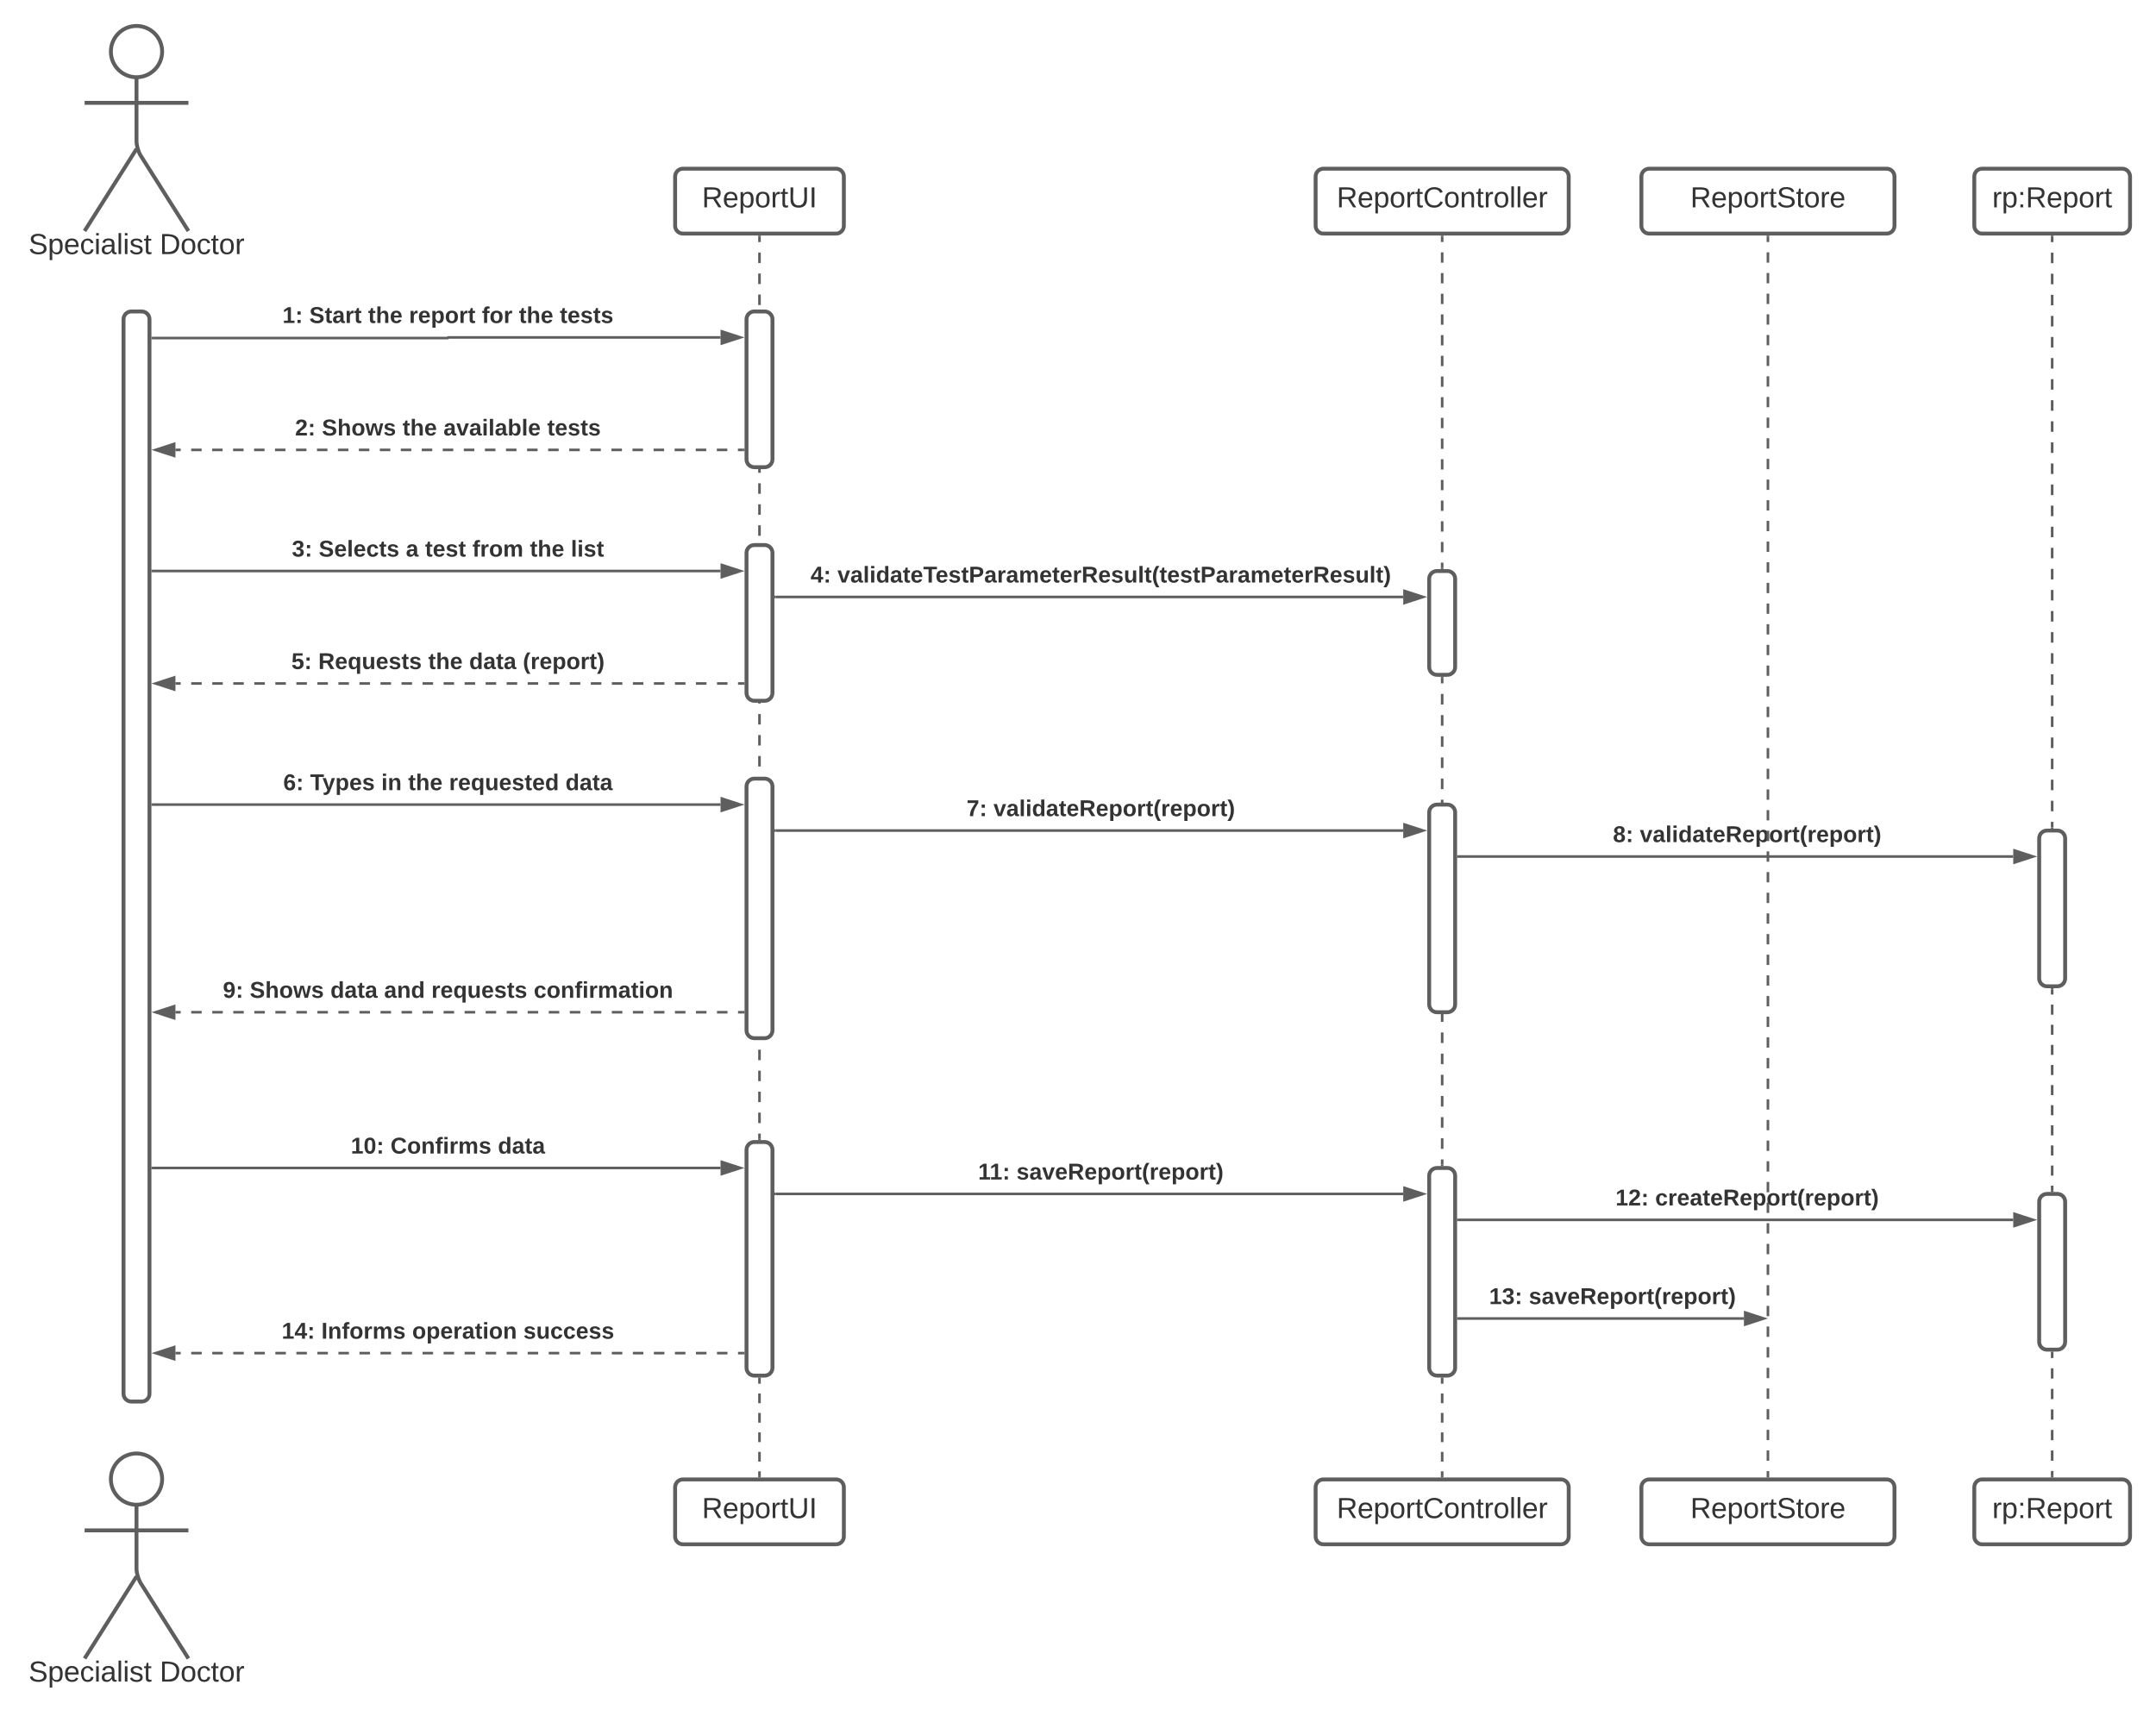 <svg xmlns="http://www.w3.org/2000/svg" xmlns:xlink="http://www.w3.org/1999/xlink" xmlns:lucid="lucid" width="1661.18" height="1322"><g transform="translate(-44.821 -80)" lucid:page-tab-id="0_0"><path d="M0 0h1870.87v2581.67H0z" fill="#fff"/><path d="M169.75 119.75c0 10.9-8.84 19.75-19.75 19.75-10.9 0-19.75-8.84-19.75-19.75 0-10.9 8.84-19.75 19.75-19.75 10.9 0 19.75 8.84 19.75 19.75z" stroke="#5e5e5e" stroke-width="3" fill="#fff"/><path d="M150 139.5v49.3c0 3.3 1.44 8.27 3.2 11.07L190 258m-40-63.2L110 258m0-98.75h80" stroke="#5e5e5e" stroke-width="3" fill="none"/><path d="M110 106c0-3.3 2.7-6 6-6h68c3.3 0 6 2.7 6 6v168c0 3.3-2.7 6-6 6h-68c-3.3 0-6-2.7-6-6z" fill="none"/><use xlink:href="#a" transform="matrix(1,0,0,1,30,258) translate(36.821 17.778)"/><use xlink:href="#b" transform="matrix(1,0,0,1,30,258) translate(137.87 17.778)"/><path d="M140 326c0-3.3 2.7-6 6-6h8c3.3 0 6 2.7 6 6v828c0 3.3-2.7 6-6 6h-8c-3.3 0-6-2.7-6-6z" stroke="#5e5e5e" stroke-width="3" fill="#fff"/><path d="M162.5 340.5h227.26c.13 0 .24-.12.24-.26 0-.13.1-.24.24-.24H600" stroke="#5e5e5e" stroke-width="2" fill="none"/><path d="M162.53 341.5h-1.03v-2h1.03z" fill="#5e5e5e"/><path d="M615.26 340L601 344.64v-9.28z" stroke="#5e5e5e" stroke-width="2" fill="#5e5e5e"/><use xlink:href="#c" transform="matrix(1,0,0,1,262.439,314.667) translate(0 14.222)"/><use xlink:href="#d" transform="matrix(1,0,0,1,262.439,314.667) translate(20.691 14.222)"/><use xlink:href="#e" transform="matrix(1,0,0,1,262.439,314.667) translate(66.025 14.222)"/><use xlink:href="#f" transform="matrix(1,0,0,1,262.439,314.667) translate(97.531 14.222)"/><use xlink:href="#g" transform="matrix(1,0,0,1,262.439,314.667) translate(153.679 14.222)"/><use xlink:href="#e" transform="matrix(1,0,0,1,262.439,314.667) translate(182.222 14.222)"/><use xlink:href="#h" transform="matrix(1,0,0,1,262.439,314.667) translate(213.728 14.222)"/><path d="M180 426.67h4.04m8.08 0h8.07m8.07 0h8.08m8.07 0h8.08m8.08 0h8.08m8.07 0h8.08m8.1 0h8.06m8.08 0h8.08m8.07 0h8.07m8.08 0h8.07m8.08 0h8.08m8.07 0h8.08m8.08 0h8.08m8.08 0h8.1m8.13 0h8.1m8.14 0h8.12m8.13 0h8.1m8.14 0h8.12m8.13 0h8.1m8.14 0h8.12m8.13 0h8.1m8.14 0h8.12m8.13 0h8.1m8.14 0h8.12m8.13 0h8.1m8.14 0h8.12m8.13 0h8.1m8.14 0h4.06" stroke="#5e5e5e" stroke-width="2" fill="none"/><path d="M164.74 426.67l14.26-4.64v9.27z" stroke="#5e5e5e" stroke-width="2" fill="#5e5e5e"/><path d="M618.5 427.67h-1.03v-2h1.03z" fill="#5e5e5e"/><use xlink:href="#i" transform="matrix(1,0,0,1,272.173,401.333) translate(0 14.222)"/><use xlink:href="#j" transform="matrix(1,0,0,1,272.173,401.333) translate(20.691 14.222)"/><use xlink:href="#e" transform="matrix(1,0,0,1,272.173,401.333) translate(82.815 14.222)"/><use xlink:href="#k" transform="matrix(1,0,0,1,272.173,401.333) translate(114.321 14.222)"/><use xlink:href="#h" transform="matrix(1,0,0,1,272.173,401.333) translate(194.272 14.222)"/><path d="M162.5 520H600" stroke="#5e5e5e" stroke-width="2" fill="none"/><path d="M162.53 521h-1.03v-2h1.03z" fill="#5e5e5e"/><path d="M615.26 520L601 524.64v-9.28z" stroke="#5e5e5e" stroke-width="2" fill="#5e5e5e"/><use xlink:href="#l" transform="matrix(1,0,0,1,269.728,494.667) translate(0 14.222)"/><use xlink:href="#m" transform="matrix(1,0,0,1,269.728,494.667) translate(20.691 14.222)"/><use xlink:href="#n" transform="matrix(1,0,0,1,269.728,494.667) translate(87.802 14.222)"/><use xlink:href="#o" transform="matrix(1,0,0,1,269.728,494.667) translate(102.617 14.222)"/><use xlink:href="#p" transform="matrix(1,0,0,1,269.728,494.667) translate(139.062 14.222)"/><use xlink:href="#e" transform="matrix(1,0,0,1,269.728,494.667) translate(183.407 14.222)"/><use xlink:href="#q" transform="matrix(1,0,0,1,269.728,494.667) translate(214.914 14.222)"/><path d="M180 606.67h4.05m8.1 0h8.1m8.1 0h8.1m8.1 0h8.1m8.12 0h8.1m8.1 0h8.1m8.1 0h8.1m8.1 0h8.1m8.1 0h8.1m8.1 0h8.12m8.1 0h8.1m8.1 0h8.1m8.1 0h8.1m8.1 0h8.1m8.1 0h8.1m8.1 0h8.1m8.1 0h8.1m8.1 0h8.1m8.12 0h8.1m8.1 0h8.1m8.1 0h8.1m8.1 0h8.1m8.1 0h8.1m8.1 0h8.12m8.1 0h8.1m8.1 0h8.1m8.1 0h8.1m8.1 0h4.06" stroke="#5e5e5e" stroke-width="2" fill="none"/><path d="M164.74 606.67l14.26-4.64v9.27z" stroke="#5e5e5e" stroke-width="2" fill="#5e5e5e"/><path d="M618.5 607.67h-1.03v-2h1.03z" fill="#5e5e5e"/><use xlink:href="#r" transform="matrix(1,0,0,1,269.358,581.333) translate(0 14.222)"/><use xlink:href="#s" transform="matrix(1,0,0,1,269.358,581.333) translate(20.691 14.222)"/><use xlink:href="#e" transform="matrix(1,0,0,1,269.358,581.333) translate(105.432 14.222)"/><use xlink:href="#t" transform="matrix(1,0,0,1,269.358,581.333) translate(136.938 14.222)"/><use xlink:href="#u" transform="matrix(1,0,0,1,269.358,581.333) translate(178.321 14.222)"/><path d="M162.5 700H600" stroke="#5e5e5e" stroke-width="2" fill="none"/><path d="M162.53 701h-1.03v-2h1.03z" fill="#5e5e5e"/><path d="M615.26 700L601 704.64v-9.28z" stroke="#5e5e5e" stroke-width="2" fill="#5e5e5e"/><use xlink:href="#v" transform="matrix(1,0,0,1,263.062,674.667) translate(0 14.222)"/><use xlink:href="#w" transform="matrix(1,0,0,1,263.062,674.667) translate(20.691 14.222)"/><use xlink:href="#x" transform="matrix(1,0,0,1,263.062,674.667) translate(75.556 14.222)"/><use xlink:href="#e" transform="matrix(1,0,0,1,263.062,674.667) translate(96.247 14.222)"/><use xlink:href="#y" transform="matrix(1,0,0,1,263.062,674.667) translate(127.753 14.222)"/><use xlink:href="#z" transform="matrix(1,0,0,1,263.062,674.667) translate(217.432 14.222)"/><path d="M642.5 720H1126" stroke="#5e5e5e" stroke-width="2" fill="none"/><path d="M642.53 721h-1.03v-2h1.03z" fill="#5e5e5e"/><path d="M1141.26 720l-14.26 4.64v-9.28z" stroke="#5e5e5e" stroke-width="2" fill="#5e5e5e"/><use xlink:href="#A" transform="matrix(1,0,0,1,789.593,694.667) translate(0 14.222)"/><use xlink:href="#B" transform="matrix(1,0,0,1,789.593,694.667) translate(20.691 14.222)"/><path d="M1168.5 740H1596" stroke="#5e5e5e" stroke-width="2" fill="none"/><path d="M1168.53 741h-1.03v-2h1.03z" fill="#5e5e5e"/><path d="M1611.26 740l-14.26 4.64v-9.28z" stroke="#5e5e5e" stroke-width="2" fill="#5e5e5e"/><use xlink:href="#C" transform="matrix(1,0,0,1,1287.593,714.667) translate(0 14.222)"/><use xlink:href="#B" transform="matrix(1,0,0,1,1287.593,714.667) translate(20.691 14.222)"/><path d="M565 216c0-3.3 2.7-6 6-6h118c3.3 0 6 2.7 6 6v38c0 3.3-2.7 6-6 6H571c-3.3 0-6-2.7-6-6z" stroke="#5e5e5e" stroke-width="3" fill="#fff"/><use xlink:href="#D" transform="matrix(1,0,0,1,577,222) translate(8.648 17.778)"/><path d="M1058.5 216c0-3.3 2.7-6 6-6h183c3.3 0 6 2.7 6 6v38c0 3.3-2.7 6-6 6h-183c-3.3 0-6-2.7-6-6z" stroke="#5e5e5e" stroke-width="3" fill="#fff"/><use xlink:href="#E" transform="matrix(1,0,0,1,1070.5,222) translate(4.235 17.778)"/><path d="M1309.5 216c0-3.3 2.7-6 6-6h183c3.3 0 6 2.7 6 6v38c0 3.3-2.7 6-6 6h-183c-3.3 0-6-2.7-6-6z" stroke="#5e5e5e" stroke-width="3" fill="#fff"/><use xlink:href="#F" transform="matrix(1,0,0,1,1321.5,222) translate(25.716 17.778)"/><path d="M1566 216c0-3.3 2.7-6 6-6h108c3.3 0 6 2.7 6 6v38c0 3.3-2.7 6-6 6h-108c-3.3 0-6-2.7-6-6z" stroke="#5e5e5e" stroke-width="3" fill="#fff"/><use xlink:href="#G" transform="matrix(1,0,0,1,1578,222) translate(1.796 17.778)"/><path d="M1407 262.5v3.98m0 7.96v7.96m0 7.95v7.96m0 7.97v7.96m0 7.96v7.95m0 7.95v7.96m0 7.96v7.96m0 7.96v7.96m0 7.95v7.96m0 7.97v7.96m0 7.96v7.95m0 7.95v7.96m0 7.96v7.96m0 7.96v7.96m0 7.95v7.96m0 7.97v7.96m0 7.96v7.95m0 7.95v7.96m0 7.96v7.96m0 7.96v7.96m0 7.95v7.96m0 7.97v7.96m0 7.96v7.95m0 7.95v7.96m0 7.96v7.96m0 7.96v7.96m0 7.95v7.96m0 7.97v7.96m0 7.96v7.95m0 7.95v7.96m0 7.96v7.96m0 7.96v7.96m0 7.95v7.96m0 7.97v7.96m0 7.96v7.95m0 7.95v7.96m0 7.96v7.96m0 7.96v7.96m0 7.95v7.96m0 7.97v7.96m0 7.96v7.95m0 7.95v7.96m0 7.96v7.96m0 7.96v7.96m0 7.95v7.96m0 7.97v7.96m0 7.96v7.95m0 7.95v7.96m0 7.96v7.96m0 7.96v7.96m0 7.95v7.96m0 7.97v7.96m0 7.96v7.95m0 7.95v7.96m0 7.96v7.96m0 7.96v7.96m0 7.95v7.96m0 7.97v7.96m0 7.96v7.95m0 7.95v7.96m0 7.96v3.98" stroke="#5e5e5e" stroke-width="2" fill="none"/><path d="M1408 262.53h-2v-1.03h2zM1408 1218.5h-2v-1.03h2z" fill="#5e5e5e"/><path d="M1626 842.5v3.88m0 7.75v7.75m0 7.75v7.75m0 7.75v7.75m0 7.75v7.75m0 7.75v7.75m0 7.75v7.75m0 7.75v7.75m0 7.75v7.75m0 7.75v7.75m0 7.75v3.87" stroke="#5e5e5e" stroke-width="2" fill="none"/><path d="M1627 842.53h-2v-1.03h2zM1627 998.5h-2v-1.03h2z" fill="#5e5e5e"/><path d="M1626 262.5v4.06m0 8.13v8.1m0 8.14v8.12m0 8.13v8.1m0 8.14v8.12m0 8.13v8.1m0 8.14v8.12m0 8.13v8.1m0 8.14v8.12m0 8.13v8.1m0 8.14v8.12m0 8.13v8.1m0 8.14v8.12m0 8.13v8.1m0 8.14v8.12m0 8.13v8.1m0 8.14v8.12m0 8.13v8.1m0 8.14v8.12m0 8.13v8.1m0 8.14v8.12m0 8.13v8.1m0 8.14v8.12m0 8.13v8.1m0 8.14v8.12m0 8.13v8.1m0 8.14v8.12m0 8.13v8.1m0 8.14v4.06" stroke="#5e5e5e" stroke-width="2" fill="none"/><path d="M1627 262.53h-2v-1.03h2zM1627 718.5h-2v-1.03h2z" fill="#5e5e5e"/><path d="M1156 262.5v3.98m0 7.97v7.97m0 7.97v7.96m0 7.97v7.97m0 7.97v7.96m0 7.97v7.97m0 7.97v7.97m0 7.98v7.97m0 7.97v7.96m0 7.97v7.97m0 7.97v7.96m0 7.97v7.97m0 7.97v7.96m0 7.97v7.97m0 7.97v7.97m0 7.98v7.97m0 7.97v3.98" stroke="#5e5e5e" stroke-width="2" fill="none"/><path d="M1157 262.53h-2v-1.03h2zM1157 518.5h-2v-1.03h2z" fill="#5e5e5e"/><path d="M1156 602.5v4.08m0 8.15v8.15m0 8.15v8.15m0 8.16v8.15m0 8.14v8.15m0 8.15v8.15m0 8.15v8.15m0 8.15v8.16m0 8.16V737m0 8.16v8.16m0 8.15v8.15m0 8.15v8.15m0 8.16v8.15m0 8.15v8.15m0 8.15v8.16m0 8.15v8.14m0 8.15v8.15m0 8.15v8.15m0 8.15v8.15m0 8.16v8.16m0 8.15v8.16m0 8.16v8.15m0 8.15v8.15m0 8.15v4.08" stroke="#5e5e5e" stroke-width="2" fill="none"/><path d="M1157 602.53h-2v-1.03h2zM1157 978.5h-2v-1.03h2z" fill="#5e5e5e"/><path d="M1156 1142.5v3.75m0 7.5v7.5m0 7.5v7.5m0 7.5v7.5m0 7.5v7.5m0 7.5v3.75" stroke="#5e5e5e" stroke-width="2" fill="none"/><path d="M1157 1142.53h-2v-1.03h2zM1157 1218.5h-2v-1.03h2z" fill="#5e5e5e"/><path d="M630 1142.5v3.75m0 7.5v7.5m0 7.5v7.5m0 7.5v7.5m0 7.5v7.5m0 7.5v3.75" stroke="#5e5e5e" stroke-width="2" fill="none"/><path d="M631 1142.53h-2v-1.03h2zM631 1218.5h-2v-1.03h2z" fill="#5e5e5e"/><path d="M630 262.5v4.04m0 8.08v8.08m0 8.08v8.1m0 8.07v8.08m0 8.08v8.1m0 8.07v8.08m0 8.1v8.07m0 8.08v8.08m0 8.08v8.08m0 8.08v8.1m0 8.07v8.07m0 8.08v8.08m0 8.08v8.1m0 8.08v8.08m0 8.08v8.08m0 8.08v8.08m0 8.08v8.1m0 8.07v8.08m0 8.1v8.07m0 8.08v8.08m0 8.1v8.07m0 8.08v8.08m0 8.08v8.08m0 8.08v8.08m0 8.1v8.07m0 8.08v8.08m0 8.1v8.07m0 8.08v8.1m0 8.07v8.08m0 8.08v8.08m0 8.08v8.08m0 8.1v8.07m0 8.07v8.08m0 8.08v8.08m0 8.1v8.08m0 8.08v8.08m0 8.08v8.08m0 8.08v8.08m0 8.1v8.07m0 8.08v8.1m0 8.07v8.08m0 8.08v8.1m0 8.07v8.08m0 8.08v4.04" stroke="#5e5e5e" stroke-width="2" fill="none"/><path d="M631 262.53h-2v-1.03h2zM631 958.5h-2v-1.03h2z" fill="#5e5e5e"/><path d="M1616 726c0-3.3 2.7-6 6-6h8c3.3 0 6 2.7 6 6v108c0 3.3-2.7 6-6 6h-8c-3.3 0-6-2.7-6-6zM1146 706c0-3.3 2.7-6 6-6h8c3.3 0 6 2.7 6 6v148c0 3.3-2.7 6-6 6h-8c-3.3 0-6-2.7-6-6zM620 686c0-3.3 2.7-6 6-6h8c3.3 0 6 2.7 6 6v188c0 3.3-2.7 6-6 6h-8c-3.3 0-6-2.7-6-6zM620 506c0-3.3 2.7-6 6-6h8c3.3 0 6 2.7 6 6v108c0 3.3-2.7 6-6 6h-8c-3.3 0-6-2.7-6-6zM620 326c0-3.3 2.7-6 6-6h8c3.3 0 6 2.7 6 6v108c0 3.3-2.7 6-6 6h-8c-3.3 0-6-2.7-6-6z" stroke="#5e5e5e" stroke-width="3" fill="#fff"/><path d="M180 860h4.05m8.1 0h8.1m8.1 0h8.1m8.1 0h8.1m8.12 0h8.1m8.1 0h8.1m8.1 0h8.1m8.1 0h8.1m8.1 0h8.1m8.1 0h8.12m8.1 0h8.1m8.1 0h8.1m8.1 0h8.1m8.1 0h8.1m8.1 0h8.1m8.1 0h8.1m8.1 0h8.1m8.1 0h8.1m8.12 0h8.1m8.1 0h8.1m8.1 0h8.1m8.1 0h8.1m8.1 0h8.1m8.1 0h8.12m8.1 0h8.1m8.1 0h8.1m8.1 0h8.1m8.1 0h4.06" stroke="#5e5e5e" stroke-width="2" fill="none"/><path d="M164.74 860l14.26-4.64v9.28z" stroke="#5e5e5e" stroke-width="2" fill="#5e5e5e"/><path d="M618.5 861h-1.03v-2h1.03z" fill="#5e5e5e"/><use xlink:href="#H" transform="matrix(1,0,0,1,216.568,834.667) translate(0 14.222)"/><use xlink:href="#j" transform="matrix(1,0,0,1,216.568,834.667) translate(20.691 14.222)"/><use xlink:href="#t" transform="matrix(1,0,0,1,216.568,834.667) translate(82.815 14.222)"/><use xlink:href="#I" transform="matrix(1,0,0,1,216.568,834.667) translate(124.198 14.222)"/><use xlink:href="#J" transform="matrix(1,0,0,1,216.568,834.667) translate(160.642 14.222)"/><use xlink:href="#K" transform="matrix(1,0,0,1,216.568,834.667) translate(239.506 14.222)"/><path d="M620 966c0-3.3 2.7-6 6-6h8c3.3 0 6 2.7 6 6v168c0 3.3-2.7 6-6 6h-8c-3.3 0-6-2.7-6-6z" stroke="#5e5e5e" stroke-width="3" fill="#fff"/><path d="M162.5 980H600" stroke="#5e5e5e" stroke-width="2" fill="none"/><path d="M162.53 981h-1.03v-2h1.03z" fill="#5e5e5e"/><path d="M615.26 980L601 984.64v-9.28z" stroke="#5e5e5e" stroke-width="2" fill="#5e5e5e"/><use xlink:href="#L" transform="matrix(1,0,0,1,315.111,954.667) translate(0 14.222)"/><use xlink:href="#M" transform="matrix(1,0,0,1,315.111,954.667) translate(30.568 14.222)"/><use xlink:href="#z" transform="matrix(1,0,0,1,315.111,954.667) translate(113.333 14.222)"/><path d="M642.5 1000H1126" stroke="#5e5e5e" stroke-width="2" fill="none"/><path d="M642.53 1001h-1.03v-2h1.03z" fill="#5e5e5e"/><path d="M1141.26 1000l-14.26 4.64v-9.28z" stroke="#5e5e5e" stroke-width="2" fill="#5e5e5e"/><use xlink:href="#N" transform="matrix(1,0,0,1,798.432,974.667) translate(0 14.222)"/><use xlink:href="#O" transform="matrix(1,0,0,1,798.432,974.667) translate(29.58 14.222)"/><path d="M1146 986c0-3.3 2.7-6 6-6h8c3.3 0 6 2.7 6 6v148c0 3.3-2.7 6-6 6h-8c-3.3 0-6-2.7-6-6zM1616 1006c0-3.3 2.7-6 6-6h8c3.3 0 6 2.7 6 6v108c0 3.3-2.7 6-6 6h-8c-3.3 0-6-2.7-6-6z" stroke="#5e5e5e" stroke-width="3" fill="#fff"/><path d="M1168.5 1020H1596" stroke="#5e5e5e" stroke-width="2" fill="none"/><path d="M1168.53 1021h-1.03v-2h1.03z" fill="#5e5e5e"/><path d="M1611.26 1020l-14.26 4.64v-9.28z" stroke="#5e5e5e" stroke-width="2" fill="#5e5e5e"/><g><use xlink:href="#P" transform="matrix(1,0,0,1,1289.543,994.667) translate(0 14.222)"/><use xlink:href="#Q" transform="matrix(1,0,0,1,1289.543,994.667) translate(30.568 14.222)"/></g><path d="M1168.5 1096h220" stroke="#5e5e5e" stroke-width="2" fill="none"/><path d="M1168.53 1097h-1.03v-2h1.03z" fill="#5e5e5e"/><path d="M1403.76 1096l-14.26 4.64v-9.28z" stroke="#5e5e5e" stroke-width="2" fill="#5e5e5e"/><g><use xlink:href="#R" transform="matrix(1,0,0,1,1192.188,1070.667) translate(0 14.222)"/><use xlink:href="#O" transform="matrix(1,0,0,1,1192.188,1070.667) translate(30.568 14.222)"/></g><path d="M617.5 1122.67h-4.05m-8.1 0h-8.1m-8.1 0h-8.1m-8.1 0h-8.1m-8.1 0h-8.12m-8.1 0h-8.1m-8.1 0h-8.1m-8.1 0h-8.1m-8.1 0h-8.1m-8.1 0h-8.1m-8.12 0h-8.1m-8.1 0h-8.1m-8.1 0H419m-8.1 0h-8.1m-8.1 0h-8.1m-8.1 0h-8.1m-8.1 0h-8.1m-8.1 0H338m-8.1 0h-8.12m-8.1 0h-8.1m-8.1 0h-8.1m-8.1 0h-8.1m-8.1 0h-8.1m-8.1 0h-8.1m-8.12 0h-8.1m-8.1 0h-8.1m-8.1 0h-8.1m-8.1 0H180" stroke="#5e5e5e" stroke-width="2" fill="none"/><path d="M618.5 1123.67h-1.03v-2h1.03z" fill="#5e5e5e"/><path d="M164.74 1122.67l14.26-4.64v9.27z" stroke="#5e5e5e" stroke-width="2" fill="#5e5e5e"/><g><use xlink:href="#S" transform="matrix(1,0,0,1,261.852,1097.333) translate(0 14.222)"/><use xlink:href="#T" transform="matrix(1,0,0,1,261.852,1097.333) translate(30.568 14.222)"/><use xlink:href="#U" transform="matrix(1,0,0,1,261.852,1097.333) translate(100.543 14.222)"/><use xlink:href="#V" transform="matrix(1,0,0,1,261.852,1097.333) translate(186.222 14.222)"/></g><path d="M169.75 1219.75c0 10.9-8.84 19.75-19.75 19.75-10.9 0-19.75-8.84-19.75-19.75 0-10.9 8.84-19.75 19.75-19.75 10.9 0 19.75 8.84 19.75 19.75z" stroke="#5e5e5e" stroke-width="3" fill="#fff"/><path d="M150 1239.5v49.3c0 3.3 1.44 8.27 3.2 11.07L190 1358m-40-63.2l-40 63.2m0-98.75h80" stroke="#5e5e5e" stroke-width="3" fill="none"/><path d="M110 1206c0-3.3 2.7-6 6-6h68c3.3 0 6 2.7 6 6v168c0 3.3-2.7 6-6 6h-68c-3.3 0-6-2.7-6-6z" fill="none"/><g><use xlink:href="#a" transform="matrix(1,0,0,1,30,1358) translate(36.821 17.778)"/><use xlink:href="#b" transform="matrix(1,0,0,1,30,1358) translate(137.87 17.778)"/></g><path d="M565 1226c0-3.3 2.7-6 6-6h118c3.3 0 6 2.7 6 6v38c0 3.3-2.7 6-6 6H571c-3.3 0-6-2.7-6-6z" stroke="#5e5e5e" stroke-width="3" fill="#fff"/><g><use xlink:href="#D" transform="matrix(1,0,0,1,577,1232) translate(8.648 17.778)"/></g><path d="M1058.5 1226c0-3.3 2.7-6 6-6h183c3.3 0 6 2.7 6 6v38c0 3.3-2.7 6-6 6h-183c-3.3 0-6-2.7-6-6z" stroke="#5e5e5e" stroke-width="3" fill="#fff"/><g><use xlink:href="#E" transform="matrix(1,0,0,1,1070.5,1232) translate(4.235 17.778)"/></g><path d="M1309.5 1226c0-3.3 2.7-6 6-6h183c3.3 0 6 2.7 6 6v38c0 3.3-2.7 6-6 6h-183c-3.3 0-6-2.7-6-6z" stroke="#5e5e5e" stroke-width="3" fill="#fff"/><g><use xlink:href="#F" transform="matrix(1,0,0,1,1321.5,1232) translate(25.716 17.778)"/></g><path d="M1566 1226c0-3.3 2.7-6 6-6h108c3.3 0 6 2.7 6 6v38c0 3.3-2.7 6-6 6h-108c-3.3 0-6-2.7-6-6z" stroke="#5e5e5e" stroke-width="3" fill="#fff"/><g><use xlink:href="#G" transform="matrix(1,0,0,1,1578,1232) translate(1.796 17.778)"/></g><path d="M1626 1122.5v3.96m0 7.9v7.93m0 7.9v7.92m0 7.92v7.92m0 7.9v7.93m0 7.9v7.92m0 7.92v3.96" stroke="#5e5e5e" stroke-width="2" fill="none"/><path d="M1627 1122.53h-2v-1.03h2zM1627 1218.5h-2v-1.03h2z" fill="#5e5e5e"/><path d="M642.5 540H1126" stroke="#5e5e5e" stroke-width="2" fill="none"/><path d="M642.53 541h-1.03v-2h1.03z" fill="#5e5e5e"/><path d="M1141.26 540l-14.26 4.64v-9.28z" stroke="#5e5e5e" stroke-width="2" fill="#5e5e5e"/><g><use xlink:href="#W" transform="matrix(1,0,0,1,669.395,514.667) translate(0 14.222)"/><use xlink:href="#X" transform="matrix(1,0,0,1,669.395,514.667) translate(20.691 14.222)"/></g><path d="M1146 526c0-3.3 2.7-6 6-6h8c3.3 0 6 2.7 6 6v68c0 3.3-2.7 6-6 6h-8c-3.3 0-6-2.7-6-6z" stroke="#5e5e5e" stroke-width="3" fill="#fff"/><defs><path fill="#333" d="M185-189c-5-48-123-54-124 2 14 75 158 14 163 119 3 78-121 87-175 55-17-10-28-26-33-46l33-7c5 56 141 63 141-1 0-78-155-14-162-118-5-82 145-84 179-34 5 7 8 16 11 25" id="Y"/><path fill="#333" d="M115-194c55 1 70 41 70 98S169 2 115 4C84 4 66-9 55-30l1 105H24l-1-265h31l2 30c10-21 28-34 59-34zm-8 174c40 0 45-34 45-75s-6-73-45-74c-42 0-51 32-51 76 0 43 10 73 51 73" id="Z"/><path fill="#333" d="M100-194c63 0 86 42 84 106H49c0 40 14 67 53 68 26 1 43-12 49-29l28 8c-11 28-37 45-77 45C44 4 14-33 15-96c1-61 26-98 85-98zm52 81c6-60-76-77-97-28-3 7-6 17-6 28h103" id="aa"/><path fill="#333" d="M96-169c-40 0-48 33-48 73s9 75 48 75c24 0 41-14 43-38l32 2c-6 37-31 61-74 61-59 0-76-41-82-99-10-93 101-131 147-64 4 7 5 14 7 22l-32 3c-4-21-16-35-41-35" id="ab"/><path fill="#333" d="M24-231v-30h32v30H24zM24 0v-190h32V0H24" id="ac"/><path fill="#333" d="M141-36C126-15 110 5 73 4 37 3 15-17 15-53c-1-64 63-63 125-63 3-35-9-54-41-54-24 1-41 7-42 31l-33-3c5-37 33-52 76-52 45 0 72 20 72 64v82c-1 20 7 32 28 27v20c-31 9-61-2-59-35zM48-53c0 20 12 33 32 33 41-3 63-29 60-74-43 2-92-5-92 41" id="ad"/><path fill="#333" d="M24 0v-261h32V0H24" id="ae"/><path fill="#333" d="M135-143c-3-34-86-38-87 0 15 53 115 12 119 90S17 21 10-45l28-5c4 36 97 45 98 0-10-56-113-15-118-90-4-57 82-63 122-42 12 7 21 19 24 35" id="af"/><path fill="#333" d="M59-47c-2 24 18 29 38 22v24C64 9 27 4 27-40v-127H5v-23h24l9-43h21v43h35v23H59v120" id="ag"/><g id="a"><use transform="matrix(0.062,0,0,0.062,0,0)" xlink:href="#Y"/><use transform="matrix(0.062,0,0,0.062,14.815,0)" xlink:href="#Z"/><use transform="matrix(0.062,0,0,0.062,27.16,0)" xlink:href="#aa"/><use transform="matrix(0.062,0,0,0.062,39.506,0)" xlink:href="#ab"/><use transform="matrix(0.062,0,0,0.062,50.617,0)" xlink:href="#ac"/><use transform="matrix(0.062,0,0,0.062,55.494,0)" xlink:href="#ad"/><use transform="matrix(0.062,0,0,0.062,67.84,0)" xlink:href="#ae"/><use transform="matrix(0.062,0,0,0.062,72.716,0)" xlink:href="#ac"/><use transform="matrix(0.062,0,0,0.062,77.593,0)" xlink:href="#af"/><use transform="matrix(0.062,0,0,0.062,88.704,0)" xlink:href="#ag"/></g><path fill="#333" d="M30-248c118-7 216 8 213 122C240-48 200 0 122 0H30v-248zM63-27c89 8 146-16 146-99s-60-101-146-95v194" id="ah"/><path fill="#333" d="M100-194c62-1 85 37 85 99 1 63-27 99-86 99S16-35 15-95c0-66 28-99 85-99zM99-20c44 1 53-31 53-75 0-43-8-75-51-75s-53 32-53 75 10 74 51 75" id="ai"/><path fill="#333" d="M114-163C36-179 61-72 57 0H25l-1-190h30c1 12-1 29 2 39 6-27 23-49 58-41v29" id="aj"/><g id="b"><use transform="matrix(0.062,0,0,0.062,0,0)" xlink:href="#ah"/><use transform="matrix(0.062,0,0,0.062,15.988,0)" xlink:href="#ai"/><use transform="matrix(0.062,0,0,0.062,28.333,0)" xlink:href="#ab"/><use transform="matrix(0.062,0,0,0.062,39.444,0)" xlink:href="#ag"/><use transform="matrix(0.062,0,0,0.062,45.617,0)" xlink:href="#ai"/><use transform="matrix(0.062,0,0,0.062,57.963,0)" xlink:href="#aj"/></g><path fill="#333" d="M23 0v-37h61v-169l-59 37v-38l62-41h46v211h57V0H23" id="ak"/><path fill="#333" d="M35-132v-50h50v50H35zM35 0v-49h50V0H35" id="al"/><g id="c"><use transform="matrix(0.049,0,0,0.049,0,0)" xlink:href="#ak"/><use transform="matrix(0.049,0,0,0.049,9.877,0)" xlink:href="#al"/></g><path fill="#333" d="M169-182c-1-43-94-46-97-3 18 66 151 10 154 114 3 95-165 93-204 36-6-8-10-19-12-30l50-8c3 46 112 56 116 5-17-69-150-10-154-114-4-87 153-88 188-35 5 8 8 18 10 28" id="am"/><path fill="#333" d="M115-3C79 11 28 4 28-45v-112H4v-33h27l15-45h31v45h36v33H77v99c-1 23 16 31 38 25v30" id="an"/><path fill="#333" d="M133-34C117-15 103 5 69 4 32 3 11-16 11-54c-1-60 55-63 116-61 1-26-3-47-28-47-18 1-26 9-28 27l-52-2c7-38 36-58 82-57s74 22 75 68l1 82c-1 14 12 18 25 15v27c-30 8-71 5-69-32zm-48 3c29 0 43-24 42-57-32 0-66-3-65 30 0 17 8 27 23 27" id="ao"/><path fill="#333" d="M135-150c-39-12-60 13-60 57V0H25l-1-190h47c2 13-1 29 3 40 6-28 27-53 61-41v41" id="ap"/><g id="d"><use transform="matrix(0.049,0,0,0.049,0,0)" xlink:href="#am"/><use transform="matrix(0.049,0,0,0.049,11.852,0)" xlink:href="#an"/><use transform="matrix(0.049,0,0,0.049,17.728,0)" xlink:href="#ao"/><use transform="matrix(0.049,0,0,0.049,27.605,0)" xlink:href="#ap"/><use transform="matrix(0.049,0,0,0.049,34.519,0)" xlink:href="#an"/></g><path fill="#333" d="M114-157C55-157 80-60 75 0H25v-261h50l-1 109c12-26 28-41 61-42 86-1 58 113 63 194h-50c-7-57 23-157-34-157" id="aq"/><path fill="#333" d="M185-48c-13 30-37 53-82 52C43 2 14-33 14-96s30-98 90-98c62 0 83 45 84 108H66c0 31 8 55 39 56 18 0 30-7 34-22zm-45-69c5-46-57-63-70-21-2 6-4 13-4 21h74" id="ar"/><g id="e"><use transform="matrix(0.049,0,0,0.049,0,0)" xlink:href="#an"/><use transform="matrix(0.049,0,0,0.049,5.877,0)" xlink:href="#aq"/><use transform="matrix(0.049,0,0,0.049,16.691,0)" xlink:href="#ar"/></g><path fill="#333" d="M135-194c53 0 70 44 70 98 0 56-19 98-73 100-31 1-45-17-59-34 3 33 2 69 2 105H25l-1-265h48c2 10 0 23 3 31 11-24 29-35 60-35zM114-30c33 0 39-31 40-66 0-38-9-64-40-64-56 0-55 130 0 130" id="as"/><path fill="#333" d="M110-194c64 0 96 36 96 99 0 64-35 99-97 99-61 0-95-36-95-99 0-62 34-99 96-99zm-1 164c35 0 45-28 45-65 0-40-10-65-43-65-34 0-45 26-45 65 0 36 10 65 43 65" id="at"/><g id="f"><use transform="matrix(0.049,0,0,0.049,0,0)" xlink:href="#ap"/><use transform="matrix(0.049,0,0,0.049,6.914,0)" xlink:href="#ar"/><use transform="matrix(0.049,0,0,0.049,16.79,0)" xlink:href="#as"/><use transform="matrix(0.049,0,0,0.049,27.605,0)" xlink:href="#at"/><use transform="matrix(0.049,0,0,0.049,38.42,0)" xlink:href="#ap"/><use transform="matrix(0.049,0,0,0.049,45.333,0)" xlink:href="#an"/></g><path fill="#333" d="M121-226c-27-7-43 5-38 36h38v33H83V0H34v-157H6v-33h28c-9-59 32-81 87-68v32" id="au"/><g id="g"><use transform="matrix(0.049,0,0,0.049,0,0)" xlink:href="#au"/><use transform="matrix(0.049,0,0,0.049,5.877,0)" xlink:href="#at"/><use transform="matrix(0.049,0,0,0.049,16.691,0)" xlink:href="#ap"/></g><path fill="#333" d="M137-138c1-29-70-34-71-4 15 46 118 7 119 86 1 83-164 76-172 9l43-7c4 19 20 25 44 25 33 8 57-30 24-41C81-84 22-81 20-136c-2-80 154-74 161-7" id="av"/><g id="h"><use transform="matrix(0.049,0,0,0.049,0,0)" xlink:href="#an"/><use transform="matrix(0.049,0,0,0.049,5.877,0)" xlink:href="#ar"/><use transform="matrix(0.049,0,0,0.049,15.753,0)" xlink:href="#av"/><use transform="matrix(0.049,0,0,0.049,25.63,0)" xlink:href="#an"/><use transform="matrix(0.049,0,0,0.049,31.506,0)" xlink:href="#av"/></g><path fill="#333" d="M182-182c0 78-84 86-111 141h115V0H12c-6-101 99-100 120-180 1-22-12-31-33-32-23 0-32 14-35 34l-49-3c5-45 32-70 84-70 51 0 83 22 83 69" id="aw"/><g id="i"><use transform="matrix(0.049,0,0,0.049,0,0)" xlink:href="#aw"/><use transform="matrix(0.049,0,0,0.049,9.877,0)" xlink:href="#al"/></g><path fill="#333" d="M231 0h-52l-39-155L100 0H48L-1-190h46L77-45c9-52 24-97 36-145h53l37 145 32-145h46" id="ax"/><g id="j"><use transform="matrix(0.049,0,0,0.049,0,0)" xlink:href="#am"/><use transform="matrix(0.049,0,0,0.049,11.852,0)" xlink:href="#aq"/><use transform="matrix(0.049,0,0,0.049,22.667,0)" xlink:href="#at"/><use transform="matrix(0.049,0,0,0.049,33.481,0)" xlink:href="#ax"/><use transform="matrix(0.049,0,0,0.049,47.309,0)" xlink:href="#av"/></g><path fill="#333" d="M128 0H69L1-190h53L99-40l48-150h52" id="ay"/><path fill="#333" d="M25-224v-37h50v37H25zM25 0v-190h50V0H25" id="az"/><path fill="#333" d="M25 0v-261h50V0H25" id="aA"/><path fill="#333" d="M135-194c52 0 70 43 70 98 0 56-19 99-73 100-30 1-46-15-58-35L72 0H24l1-261h50v104c11-23 29-37 60-37zM114-30c31 0 40-27 40-66 0-37-7-63-39-63s-41 28-41 65c0 36 8 64 40 64" id="aB"/><g id="k"><use transform="matrix(0.049,0,0,0.049,0,0)" xlink:href="#ao"/><use transform="matrix(0.049,0,0,0.049,9.877,0)" xlink:href="#ay"/><use transform="matrix(0.049,0,0,0.049,19.753,0)" xlink:href="#ao"/><use transform="matrix(0.049,0,0,0.049,29.63,0)" xlink:href="#az"/><use transform="matrix(0.049,0,0,0.049,34.568,0)" xlink:href="#aA"/><use transform="matrix(0.049,0,0,0.049,39.506,0)" xlink:href="#ao"/><use transform="matrix(0.049,0,0,0.049,49.383,0)" xlink:href="#aB"/><use transform="matrix(0.049,0,0,0.049,60.198,0)" xlink:href="#aA"/><use transform="matrix(0.049,0,0,0.049,65.136,0)" xlink:href="#ar"/></g><path fill="#333" d="M128-127c34 4 56 21 59 58 7 91-148 94-172 28-4-9-6-17-7-26l51-5c1 24 16 35 40 36 23 0 39-12 38-36-1-31-31-36-65-34v-40c32 2 59-3 59-33 0-20-13-33-34-33s-33 13-35 32l-50-3c6-44 37-68 86-68 50 0 83 20 83 66 0 35-22 52-53 58" id="aC"/><g id="l"><use transform="matrix(0.049,0,0,0.049,0,0)" xlink:href="#aC"/><use transform="matrix(0.049,0,0,0.049,9.877,0)" xlink:href="#al"/></g><path fill="#333" d="M190-63c-7 42-38 67-86 67-59 0-84-38-90-98-12-110 154-137 174-36l-49 2c-2-19-15-32-35-32-30 0-35 28-38 64-6 74 65 87 74 30" id="aD"/><g id="m"><use transform="matrix(0.049,0,0,0.049,0,0)" xlink:href="#am"/><use transform="matrix(0.049,0,0,0.049,11.852,0)" xlink:href="#ar"/><use transform="matrix(0.049,0,0,0.049,21.728,0)" xlink:href="#aA"/><use transform="matrix(0.049,0,0,0.049,26.667,0)" xlink:href="#ar"/><use transform="matrix(0.049,0,0,0.049,36.543,0)" xlink:href="#aD"/><use transform="matrix(0.049,0,0,0.049,46.42,0)" xlink:href="#an"/><use transform="matrix(0.049,0,0,0.049,52.296,0)" xlink:href="#av"/></g><use transform="matrix(0.049,0,0,0.049,0,0)" xlink:href="#ao" id="n"/><g id="o"><use transform="matrix(0.049,0,0,0.049,0,0)" xlink:href="#an"/><use transform="matrix(0.049,0,0,0.049,5.877,0)" xlink:href="#ar"/><use transform="matrix(0.049,0,0,0.049,15.753,0)" xlink:href="#av"/><use transform="matrix(0.049,0,0,0.049,25.63,0)" xlink:href="#an"/></g><path fill="#333" d="M220-157c-53 9-28 100-34 157h-49v-107c1-27-5-49-29-50C55-147 81-57 75 0H25l-1-190h47c2 12-1 28 3 38 10-53 101-56 108 0 13-22 24-43 59-42 82 1 51 116 57 194h-49v-107c-1-25-5-48-29-50" id="aE"/><g id="p"><use transform="matrix(0.049,0,0,0.049,0,0)" xlink:href="#au"/><use transform="matrix(0.049,0,0,0.049,5.877,0)" xlink:href="#ap"/><use transform="matrix(0.049,0,0,0.049,12.79,0)" xlink:href="#at"/><use transform="matrix(0.049,0,0,0.049,23.605,0)" xlink:href="#aE"/></g><g id="q"><use transform="matrix(0.049,0,0,0.049,0,0)" xlink:href="#aA"/><use transform="matrix(0.049,0,0,0.049,4.938,0)" xlink:href="#az"/><use transform="matrix(0.049,0,0,0.049,9.877,0)" xlink:href="#av"/><use transform="matrix(0.049,0,0,0.049,19.753,0)" xlink:href="#an"/></g><path fill="#333" d="M139-81c0-46-55-55-73-27H18l9-140h149v37H72l-4 63c44-38 133-4 122 66C201 21 21 35 11-62l49-4c5 18 15 30 39 30 26 0 40-18 40-45" id="aF"/><g id="r"><use transform="matrix(0.049,0,0,0.049,0,0)" xlink:href="#aF"/><use transform="matrix(0.049,0,0,0.049,9.877,0)" xlink:href="#al"/></g><path fill="#333" d="M240-174c0 40-23 61-54 70L253 0h-59l-57-94H76V0H24v-248c93 4 217-23 216 74zM76-134c48-2 112 12 112-38 0-48-66-32-112-35v73" id="aG"/><path fill="#333" d="M84 4C32 4 15-41 15-95c0-55 18-99 73-99 29 0 47 12 58 34l2-30h48l-1 265h-49V-32C136-9 114 4 84 4zm21-34c32 0 41-29 41-66 0-36-9-64-40-64-33 0-39 30-40 65 0 43 13 65 39 65" id="aH"/><path fill="#333" d="M85 4C-2 5 27-109 22-190h50c7 57-23 150 33 157 60-5 35-97 40-157h50l1 190h-47c-2-12 1-28-3-38-12 25-28 42-61 42" id="aI"/><g id="s"><use transform="matrix(0.049,0,0,0.049,0,0)" xlink:href="#aG"/><use transform="matrix(0.049,0,0,0.049,12.79,0)" xlink:href="#ar"/><use transform="matrix(0.049,0,0,0.049,22.667,0)" xlink:href="#aH"/><use transform="matrix(0.049,0,0,0.049,33.481,0)" xlink:href="#aI"/><use transform="matrix(0.049,0,0,0.049,44.296,0)" xlink:href="#ar"/><use transform="matrix(0.049,0,0,0.049,54.173,0)" xlink:href="#av"/><use transform="matrix(0.049,0,0,0.049,64.049,0)" xlink:href="#an"/><use transform="matrix(0.049,0,0,0.049,69.926,0)" xlink:href="#av"/></g><path fill="#333" d="M88-194c31-1 46 15 58 34l-1-101h50l1 261h-48c-2-10 0-23-3-31C134-8 116 4 84 4 32 4 16-41 15-95c0-56 19-97 73-99zm17 164c33 0 40-30 41-66 1-37-9-64-41-64s-38 30-39 65c0 43 13 65 39 65" id="aJ"/><g id="t"><use transform="matrix(0.049,0,0,0.049,0,0)" xlink:href="#aJ"/><use transform="matrix(0.049,0,0,0.049,10.815,0)" xlink:href="#ao"/><use transform="matrix(0.049,0,0,0.049,20.691,0)" xlink:href="#an"/><use transform="matrix(0.049,0,0,0.049,26.568,0)" xlink:href="#ao"/></g><path fill="#333" d="M67-93c0 74 22 123 53 168H70C40 30 18-18 18-93s22-123 52-168h50c-32 44-53 94-53 168" id="aK"/><path fill="#333" d="M102-93c0 74-22 123-52 168H0C30 29 54-18 53-93c0-74-22-123-53-168h50c30 45 52 94 52 168" id="aL"/><g id="u"><use transform="matrix(0.049,0,0,0.049,0,0)" xlink:href="#aK"/><use transform="matrix(0.049,0,0,0.049,5.877,0)" xlink:href="#ap"/><use transform="matrix(0.049,0,0,0.049,12.79,0)" xlink:href="#ar"/><use transform="matrix(0.049,0,0,0.049,22.667,0)" xlink:href="#as"/><use transform="matrix(0.049,0,0,0.049,33.481,0)" xlink:href="#at"/><use transform="matrix(0.049,0,0,0.049,44.296,0)" xlink:href="#ap"/><use transform="matrix(0.049,0,0,0.049,51.21,0)" xlink:href="#an"/><use transform="matrix(0.049,0,0,0.049,57.086,0)" xlink:href="#aL"/></g><path fill="#333" d="M115-159c48 0 72 30 72 78 0 54-30 85-83 85-64 0-91-50-91-122 0-98 58-163 141-120 15 8 21 24 27 44l-47 6c-5-31-48-31-61-4-7 14-11 33-11 60 9-17 28-27 53-27zM102-35c24 0 36-20 36-45s-11-43-37-43c-23 0-36 14-36 38 0 27 11 50 37 50" id="aM"/><g id="v"><use transform="matrix(0.049,0,0,0.049,0,0)" xlink:href="#aM"/><use transform="matrix(0.049,0,0,0.049,9.877,0)" xlink:href="#al"/></g><path fill="#333" d="M136-208V0H84v-208H4v-40h212v40h-80" id="aN"/><path fill="#333" d="M123 10C108 53 80 86 19 72V37c35 8 53-11 59-39L3-190h52l48 148c12-52 28-100 44-148h51" id="aO"/><g id="w"><use transform="matrix(0.049,0,0,0.049,0,0)" xlink:href="#aN"/><use transform="matrix(0.049,0,0,0.049,9.481,0)" xlink:href="#aO"/><use transform="matrix(0.049,0,0,0.049,19.358,0)" xlink:href="#as"/><use transform="matrix(0.049,0,0,0.049,30.173,0)" xlink:href="#ar"/><use transform="matrix(0.049,0,0,0.049,40.049,0)" xlink:href="#av"/></g><path fill="#333" d="M135-194c87-1 58 113 63 194h-50c-7-57 23-157-34-157-59 0-34 97-39 157H25l-1-190h47c2 12-1 28 3 38 12-26 28-41 61-42" id="aP"/><g id="x"><use transform="matrix(0.049,0,0,0.049,0,0)" xlink:href="#az"/><use transform="matrix(0.049,0,0,0.049,4.938,0)" xlink:href="#aP"/></g><g id="y"><use transform="matrix(0.049,0,0,0.049,0,0)" xlink:href="#ap"/><use transform="matrix(0.049,0,0,0.049,6.914,0)" xlink:href="#ar"/><use transform="matrix(0.049,0,0,0.049,16.79,0)" xlink:href="#aH"/><use transform="matrix(0.049,0,0,0.049,27.605,0)" xlink:href="#aI"/><use transform="matrix(0.049,0,0,0.049,38.42,0)" xlink:href="#ar"/><use transform="matrix(0.049,0,0,0.049,48.296,0)" xlink:href="#av"/><use transform="matrix(0.049,0,0,0.049,58.173,0)" xlink:href="#an"/><use transform="matrix(0.049,0,0,0.049,64.049,0)" xlink:href="#ar"/><use transform="matrix(0.049,0,0,0.049,73.926,0)" xlink:href="#aJ"/></g><g id="z"><use transform="matrix(0.049,0,0,0.049,0,0)" xlink:href="#aJ"/><use transform="matrix(0.049,0,0,0.049,10.815,0)" xlink:href="#ao"/><use transform="matrix(0.049,0,0,0.049,20.691,0)" xlink:href="#an"/><use transform="matrix(0.049,0,0,0.049,26.568,0)" xlink:href="#ao"/></g><path fill="#333" d="M52 0c1-96 47-148 87-207H15v-41h169v40c-36 62-79 113-81 208H52" id="aQ"/><g id="A"><use transform="matrix(0.049,0,0,0.049,0,0)" xlink:href="#aQ"/><use transform="matrix(0.049,0,0,0.049,9.877,0)" xlink:href="#al"/></g><g id="B"><use transform="matrix(0.049,0,0,0.049,0,0)" xlink:href="#ay"/><use transform="matrix(0.049,0,0,0.049,9.877,0)" xlink:href="#ao"/><use transform="matrix(0.049,0,0,0.049,19.753,0)" xlink:href="#aA"/><use transform="matrix(0.049,0,0,0.049,24.691,0)" xlink:href="#az"/><use transform="matrix(0.049,0,0,0.049,29.63,0)" xlink:href="#aJ"/><use transform="matrix(0.049,0,0,0.049,40.444,0)" xlink:href="#ao"/><use transform="matrix(0.049,0,0,0.049,50.321,0)" xlink:href="#an"/><use transform="matrix(0.049,0,0,0.049,56.198,0)" xlink:href="#ar"/><use transform="matrix(0.049,0,0,0.049,66.074,0)" xlink:href="#aG"/><use transform="matrix(0.049,0,0,0.049,78.864,0)" xlink:href="#ar"/><use transform="matrix(0.049,0,0,0.049,88.741,0)" xlink:href="#as"/><use transform="matrix(0.049,0,0,0.049,99.556,0)" xlink:href="#at"/><use transform="matrix(0.049,0,0,0.049,110.37,0)" xlink:href="#ap"/><use transform="matrix(0.049,0,0,0.049,117.284,0)" xlink:href="#an"/><use transform="matrix(0.049,0,0,0.049,123.16,0)" xlink:href="#aK"/><use transform="matrix(0.049,0,0,0.049,129.037,0)" xlink:href="#ap"/><use transform="matrix(0.049,0,0,0.049,135.951,0)" xlink:href="#ar"/><use transform="matrix(0.049,0,0,0.049,145.827,0)" xlink:href="#as"/><use transform="matrix(0.049,0,0,0.049,156.642,0)" xlink:href="#at"/><use transform="matrix(0.049,0,0,0.049,167.457,0)" xlink:href="#ap"/><use transform="matrix(0.049,0,0,0.049,174.37,0)" xlink:href="#an"/><use transform="matrix(0.049,0,0,0.049,180.247,0)" xlink:href="#aL"/></g><path fill="#333" d="M138-131c27 9 52 24 51 61 0 53-36 74-89 74S11-19 11-69c0-35 22-54 51-61-78-25-46-121 38-121 51 0 83 19 83 66 0 30-18 49-45 54zm-38-16c24 0 32-13 32-36 1-23-11-34-32-34-22 0-33 12-32 34 0 22 9 36 32 36zm1 116c27 0 37-17 37-43 0-25-13-39-39-39-24 0-37 15-37 40 0 27 11 42 39 42" id="aR"/><g id="C"><use transform="matrix(0.049,0,0,0.049,0,0)" xlink:href="#aR"/><use transform="matrix(0.049,0,0,0.049,9.877,0)" xlink:href="#al"/></g><path fill="#333" d="M233-177c-1 41-23 64-60 70L243 0h-38l-65-103H63V0H30v-248c88 3 205-21 203 71zM63-129c60-2 137 13 137-47 0-61-80-42-137-45v92" id="aS"/><path fill="#333" d="M232-93c-1 65-40 97-104 97C67 4 28-28 28-90v-158h33c8 89-33 224 67 224 102 0 64-133 71-224h33v155" id="aT"/><path fill="#333" d="M33 0v-248h34V0H33" id="aU"/><g id="D"><use transform="matrix(0.062,0,0,0.062,0,0)" xlink:href="#aS"/><use transform="matrix(0.062,0,0,0.062,15.988,0)" xlink:href="#aa"/><use transform="matrix(0.062,0,0,0.062,28.333,0)" xlink:href="#Z"/><use transform="matrix(0.062,0,0,0.062,40.679,0)" xlink:href="#ai"/><use transform="matrix(0.062,0,0,0.062,53.025,0)" xlink:href="#aj"/><use transform="matrix(0.062,0,0,0.062,60.37,0)" xlink:href="#ag"/><use transform="matrix(0.062,0,0,0.062,66.543,0)" xlink:href="#aT"/><use transform="matrix(0.062,0,0,0.062,82.531,0)" xlink:href="#aU"/></g><path fill="#333" d="M212-179c-10-28-35-45-73-45-59 0-87 40-87 99 0 60 29 101 89 101 43 0 62-24 78-52l27 14C228-24 195 4 139 4 59 4 22-46 18-125c-6-104 99-153 187-111 19 9 31 26 39 46" id="aV"/><path fill="#333" d="M117-194c89-4 53 116 60 194h-32v-121c0-31-8-49-39-48C34-167 62-67 57 0H25l-1-190h30c1 10-1 24 2 32 11-22 29-35 61-36" id="aW"/><g id="E"><use transform="matrix(0.062,0,0,0.062,0,0)" xlink:href="#aS"/><use transform="matrix(0.062,0,0,0.062,15.988,0)" xlink:href="#aa"/><use transform="matrix(0.062,0,0,0.062,28.333,0)" xlink:href="#Z"/><use transform="matrix(0.062,0,0,0.062,40.679,0)" xlink:href="#ai"/><use transform="matrix(0.062,0,0,0.062,53.025,0)" xlink:href="#aj"/><use transform="matrix(0.062,0,0,0.062,60.37,0)" xlink:href="#ag"/><use transform="matrix(0.062,0,0,0.062,66.543,0)" xlink:href="#aV"/><use transform="matrix(0.062,0,0,0.062,82.531,0)" xlink:href="#ai"/><use transform="matrix(0.062,0,0,0.062,94.877,0)" xlink:href="#aW"/><use transform="matrix(0.062,0,0,0.062,107.222,0)" xlink:href="#ag"/><use transform="matrix(0.062,0,0,0.062,113.395,0)" xlink:href="#aj"/><use transform="matrix(0.062,0,0,0.062,120.741,0)" xlink:href="#ai"/><use transform="matrix(0.062,0,0,0.062,133.086,0)" xlink:href="#ae"/><use transform="matrix(0.062,0,0,0.062,137.963,0)" xlink:href="#ae"/><use transform="matrix(0.062,0,0,0.062,142.84,0)" xlink:href="#aa"/><use transform="matrix(0.062,0,0,0.062,155.185,0)" xlink:href="#aj"/></g><g id="F"><use transform="matrix(0.062,0,0,0.062,0,0)" xlink:href="#aS"/><use transform="matrix(0.062,0,0,0.062,15.988,0)" xlink:href="#aa"/><use transform="matrix(0.062,0,0,0.062,28.333,0)" xlink:href="#Z"/><use transform="matrix(0.062,0,0,0.062,40.679,0)" xlink:href="#ai"/><use transform="matrix(0.062,0,0,0.062,53.025,0)" xlink:href="#aj"/><use transform="matrix(0.062,0,0,0.062,60.37,0)" xlink:href="#ag"/><use transform="matrix(0.062,0,0,0.062,66.543,0)" xlink:href="#Y"/><use transform="matrix(0.062,0,0,0.062,81.358,0)" xlink:href="#ag"/><use transform="matrix(0.062,0,0,0.062,87.531,0)" xlink:href="#ai"/><use transform="matrix(0.062,0,0,0.062,99.877,0)" xlink:href="#aj"/><use transform="matrix(0.062,0,0,0.062,107.222,0)" xlink:href="#aa"/></g><path fill="#333" d="M33-154v-36h34v36H33zM33 0v-36h34V0H33" id="aX"/><g id="G"><use transform="matrix(0.062,0,0,0.062,0,0)" xlink:href="#aj"/><use transform="matrix(0.062,0,0,0.062,7.346,0)" xlink:href="#Z"/><use transform="matrix(0.062,0,0,0.062,19.691,0)" xlink:href="#aX"/><use transform="matrix(0.062,0,0,0.062,25.864,0)" xlink:href="#aS"/><use transform="matrix(0.062,0,0,0.062,41.852,0)" xlink:href="#aa"/><use transform="matrix(0.062,0,0,0.062,54.198,0)" xlink:href="#Z"/><use transform="matrix(0.062,0,0,0.062,66.543,0)" xlink:href="#ai"/><use transform="matrix(0.062,0,0,0.062,78.889,0)" xlink:href="#aj"/><use transform="matrix(0.062,0,0,0.062,86.235,0)" xlink:href="#ag"/></g><path fill="#333" d="M99-251c69 0 84 53 88 123 5 99-61 162-144 118-15-8-21-25-26-45l46-6c4 31 50 33 63 7 7-15 12-36 12-60-9 18-29 28-54 28-48 0-72-32-72-82 0-55 31-83 87-83zm-1 128c24 0 37-16 37-39 0-27-10-51-37-51-25 0-35 19-35 45 0 25 10 45 35 45" id="aY"/><g id="H"><use transform="matrix(0.049,0,0,0.049,0,0)" xlink:href="#aY"/><use transform="matrix(0.049,0,0,0.049,9.877,0)" xlink:href="#al"/></g><g id="I"><use transform="matrix(0.049,0,0,0.049,0,0)" xlink:href="#ao"/><use transform="matrix(0.049,0,0,0.049,9.877,0)" xlink:href="#aP"/><use transform="matrix(0.049,0,0,0.049,20.691,0)" xlink:href="#aJ"/></g><g id="J"><use transform="matrix(0.049,0,0,0.049,0,0)" xlink:href="#ap"/><use transform="matrix(0.049,0,0,0.049,6.914,0)" xlink:href="#ar"/><use transform="matrix(0.049,0,0,0.049,16.79,0)" xlink:href="#aH"/><use transform="matrix(0.049,0,0,0.049,27.605,0)" xlink:href="#aI"/><use transform="matrix(0.049,0,0,0.049,38.42,0)" xlink:href="#ar"/><use transform="matrix(0.049,0,0,0.049,48.296,0)" xlink:href="#av"/><use transform="matrix(0.049,0,0,0.049,58.173,0)" xlink:href="#an"/><use transform="matrix(0.049,0,0,0.049,64.049,0)" xlink:href="#av"/></g><g id="K"><use transform="matrix(0.049,0,0,0.049,0,0)" xlink:href="#aD"/><use transform="matrix(0.049,0,0,0.049,9.877,0)" xlink:href="#at"/><use transform="matrix(0.049,0,0,0.049,20.691,0)" xlink:href="#aP"/><use transform="matrix(0.049,0,0,0.049,31.506,0)" xlink:href="#au"/><use transform="matrix(0.049,0,0,0.049,37.383,0)" xlink:href="#az"/><use transform="matrix(0.049,0,0,0.049,42.321,0)" xlink:href="#ap"/><use transform="matrix(0.049,0,0,0.049,49.235,0)" xlink:href="#aE"/><use transform="matrix(0.049,0,0,0.049,65.037,0)" xlink:href="#ao"/><use transform="matrix(0.049,0,0,0.049,74.914,0)" xlink:href="#an"/><use transform="matrix(0.049,0,0,0.049,80.79,0)" xlink:href="#az"/><use transform="matrix(0.049,0,0,0.049,85.728,0)" xlink:href="#at"/><use transform="matrix(0.049,0,0,0.049,96.543,0)" xlink:href="#aP"/></g><path fill="#333" d="M101-251c68 0 84 54 84 127C185-50 166 4 99 4S15-52 14-124c-1-75 17-127 87-127zm-1 216c37-5 36-46 36-89s4-89-36-89c-39 0-36 45-36 89 0 43-3 85 36 89" id="aZ"/><g id="L"><use transform="matrix(0.049,0,0,0.049,0,0)" xlink:href="#ak"/><use transform="matrix(0.049,0,0,0.049,9.877,0)" xlink:href="#aZ"/><use transform="matrix(0.049,0,0,0.049,19.753,0)" xlink:href="#al"/></g><path fill="#333" d="M67-125c0 53 21 87 73 88 37 1 54-22 65-47l45 17C233-25 199 4 140 4 58 4 20-42 15-125 8-235 124-281 211-232c18 10 29 29 36 50l-46 12c-8-25-30-41-62-41-52 0-71 34-72 86" id="ba"/><g id="M"><use transform="matrix(0.049,0,0,0.049,0,0)" xlink:href="#ba"/><use transform="matrix(0.049,0,0,0.049,12.79,0)" xlink:href="#at"/><use transform="matrix(0.049,0,0,0.049,23.605,0)" xlink:href="#aP"/><use transform="matrix(0.049,0,0,0.049,34.42,0)" xlink:href="#au"/><use transform="matrix(0.049,0,0,0.049,40.296,0)" xlink:href="#az"/><use transform="matrix(0.049,0,0,0.049,45.235,0)" xlink:href="#ap"/><use transform="matrix(0.049,0,0,0.049,52.148,0)" xlink:href="#aE"/><use transform="matrix(0.049,0,0,0.049,67.951,0)" xlink:href="#av"/></g><g id="N"><use transform="matrix(0.049,0,0,0.049,0,0)" xlink:href="#ak"/><use transform="matrix(0.049,0,0,0.049,8.889,0)" xlink:href="#ak"/><use transform="matrix(0.049,0,0,0.049,18.765,0)" xlink:href="#al"/></g><g id="O"><use transform="matrix(0.049,0,0,0.049,0,0)" xlink:href="#av"/><use transform="matrix(0.049,0,0,0.049,9.877,0)" xlink:href="#ao"/><use transform="matrix(0.049,0,0,0.049,19.753,0)" xlink:href="#ay"/><use transform="matrix(0.049,0,0,0.049,29.63,0)" xlink:href="#ar"/><use transform="matrix(0.049,0,0,0.049,39.506,0)" xlink:href="#aG"/><use transform="matrix(0.049,0,0,0.049,52.296,0)" xlink:href="#ar"/><use transform="matrix(0.049,0,0,0.049,62.173,0)" xlink:href="#as"/><use transform="matrix(0.049,0,0,0.049,72.988,0)" xlink:href="#at"/><use transform="matrix(0.049,0,0,0.049,83.802,0)" xlink:href="#ap"/><use transform="matrix(0.049,0,0,0.049,90.716,0)" xlink:href="#an"/><use transform="matrix(0.049,0,0,0.049,96.593,0)" xlink:href="#aK"/><use transform="matrix(0.049,0,0,0.049,102.469,0)" xlink:href="#ap"/><use transform="matrix(0.049,0,0,0.049,109.383,0)" xlink:href="#ar"/><use transform="matrix(0.049,0,0,0.049,119.259,0)" xlink:href="#as"/><use transform="matrix(0.049,0,0,0.049,130.074,0)" xlink:href="#at"/><use transform="matrix(0.049,0,0,0.049,140.889,0)" xlink:href="#ap"/><use transform="matrix(0.049,0,0,0.049,147.802,0)" xlink:href="#an"/><use transform="matrix(0.049,0,0,0.049,153.679,0)" xlink:href="#aL"/></g><g id="P"><use transform="matrix(0.049,0,0,0.049,0,0)" xlink:href="#ak"/><use transform="matrix(0.049,0,0,0.049,9.877,0)" xlink:href="#aw"/><use transform="matrix(0.049,0,0,0.049,19.753,0)" xlink:href="#al"/></g><g id="Q"><use transform="matrix(0.049,0,0,0.049,0,0)" xlink:href="#aD"/><use transform="matrix(0.049,0,0,0.049,9.877,0)" xlink:href="#ap"/><use transform="matrix(0.049,0,0,0.049,16.79,0)" xlink:href="#ar"/><use transform="matrix(0.049,0,0,0.049,26.667,0)" xlink:href="#ao"/><use transform="matrix(0.049,0,0,0.049,36.543,0)" xlink:href="#an"/><use transform="matrix(0.049,0,0,0.049,42.42,0)" xlink:href="#ar"/><use transform="matrix(0.049,0,0,0.049,52.296,0)" xlink:href="#aG"/><use transform="matrix(0.049,0,0,0.049,65.086,0)" xlink:href="#ar"/><use transform="matrix(0.049,0,0,0.049,74.963,0)" xlink:href="#as"/><use transform="matrix(0.049,0,0,0.049,85.778,0)" xlink:href="#at"/><use transform="matrix(0.049,0,0,0.049,96.593,0)" xlink:href="#ap"/><use transform="matrix(0.049,0,0,0.049,103.506,0)" xlink:href="#an"/><use transform="matrix(0.049,0,0,0.049,109.383,0)" xlink:href="#aK"/><use transform="matrix(0.049,0,0,0.049,115.259,0)" xlink:href="#ap"/><use transform="matrix(0.049,0,0,0.049,122.173,0)" xlink:href="#ar"/><use transform="matrix(0.049,0,0,0.049,132.049,0)" xlink:href="#as"/><use transform="matrix(0.049,0,0,0.049,142.864,0)" xlink:href="#at"/><use transform="matrix(0.049,0,0,0.049,153.679,0)" xlink:href="#ap"/><use transform="matrix(0.049,0,0,0.049,160.593,0)" xlink:href="#an"/><use transform="matrix(0.049,0,0,0.049,166.469,0)" xlink:href="#aL"/></g><g id="R"><use transform="matrix(0.049,0,0,0.049,0,0)" xlink:href="#ak"/><use transform="matrix(0.049,0,0,0.049,9.877,0)" xlink:href="#aC"/><use transform="matrix(0.049,0,0,0.049,19.753,0)" xlink:href="#al"/></g><path fill="#333" d="M165-50V0h-47v-50H5v-38l105-160h55v161h33v37h-33zm-47-37l2-116L46-87h72" id="bb"/><g id="S"><use transform="matrix(0.049,0,0,0.049,0,0)" xlink:href="#ak"/><use transform="matrix(0.049,0,0,0.049,9.877,0)" xlink:href="#bb"/><use transform="matrix(0.049,0,0,0.049,19.753,0)" xlink:href="#al"/></g><path fill="#333" d="M24 0v-248h52V0H24" id="bc"/><g id="T"><use transform="matrix(0.049,0,0,0.049,0,0)" xlink:href="#bc"/><use transform="matrix(0.049,0,0,0.049,4.938,0)" xlink:href="#aP"/><use transform="matrix(0.049,0,0,0.049,15.753,0)" xlink:href="#au"/><use transform="matrix(0.049,0,0,0.049,21.63,0)" xlink:href="#at"/><use transform="matrix(0.049,0,0,0.049,32.444,0)" xlink:href="#ap"/><use transform="matrix(0.049,0,0,0.049,39.358,0)" xlink:href="#aE"/><use transform="matrix(0.049,0,0,0.049,55.16,0)" xlink:href="#av"/></g><g id="U"><use transform="matrix(0.049,0,0,0.049,0,0)" xlink:href="#at"/><use transform="matrix(0.049,0,0,0.049,10.815,0)" xlink:href="#as"/><use transform="matrix(0.049,0,0,0.049,21.63,0)" xlink:href="#ar"/><use transform="matrix(0.049,0,0,0.049,31.506,0)" xlink:href="#ap"/><use transform="matrix(0.049,0,0,0.049,38.42,0)" xlink:href="#ao"/><use transform="matrix(0.049,0,0,0.049,48.296,0)" xlink:href="#an"/><use transform="matrix(0.049,0,0,0.049,54.173,0)" xlink:href="#az"/><use transform="matrix(0.049,0,0,0.049,59.111,0)" xlink:href="#at"/><use transform="matrix(0.049,0,0,0.049,69.926,0)" xlink:href="#aP"/></g><g id="V"><use transform="matrix(0.049,0,0,0.049,0,0)" xlink:href="#av"/><use transform="matrix(0.049,0,0,0.049,9.877,0)" xlink:href="#aI"/><use transform="matrix(0.049,0,0,0.049,20.691,0)" xlink:href="#aD"/><use transform="matrix(0.049,0,0,0.049,30.568,0)" xlink:href="#aD"/><use transform="matrix(0.049,0,0,0.049,40.444,0)" xlink:href="#ar"/><use transform="matrix(0.049,0,0,0.049,50.321,0)" xlink:href="#av"/><use transform="matrix(0.049,0,0,0.049,60.198,0)" xlink:href="#av"/></g><g id="W"><use transform="matrix(0.049,0,0,0.049,0,0)" xlink:href="#bb"/><use transform="matrix(0.049,0,0,0.049,9.877,0)" xlink:href="#al"/></g><path fill="#333" d="M24-248c93 1 206-16 204 79-1 75-69 88-152 82V0H24v-248zm52 121c47 0 100 7 100-41 0-47-54-39-100-39v80" id="bd"/><g id="X"><use transform="matrix(0.049,0,0,0.049,0,0)" xlink:href="#ay"/><use transform="matrix(0.049,0,0,0.049,9.877,0)" xlink:href="#ao"/><use transform="matrix(0.049,0,0,0.049,19.753,0)" xlink:href="#aA"/><use transform="matrix(0.049,0,0,0.049,24.691,0)" xlink:href="#az"/><use transform="matrix(0.049,0,0,0.049,29.63,0)" xlink:href="#aJ"/><use transform="matrix(0.049,0,0,0.049,40.444,0)" xlink:href="#ao"/><use transform="matrix(0.049,0,0,0.049,50.321,0)" xlink:href="#an"/><use transform="matrix(0.049,0,0,0.049,56.198,0)" xlink:href="#ar"/><use transform="matrix(0.049,0,0,0.049,66.074,0)" xlink:href="#aN"/><use transform="matrix(0.049,0,0,0.049,75.556,0)" xlink:href="#ar"/><use transform="matrix(0.049,0,0,0.049,85.432,0)" xlink:href="#av"/><use transform="matrix(0.049,0,0,0.049,95.309,0)" xlink:href="#an"/><use transform="matrix(0.049,0,0,0.049,101.185,0)" xlink:href="#bd"/><use transform="matrix(0.049,0,0,0.049,113.037,0)" xlink:href="#ao"/><use transform="matrix(0.049,0,0,0.049,122.914,0)" xlink:href="#ap"/><use transform="matrix(0.049,0,0,0.049,129.827,0)" xlink:href="#ao"/><use transform="matrix(0.049,0,0,0.049,139.704,0)" xlink:href="#aE"/><use transform="matrix(0.049,0,0,0.049,155.506,0)" xlink:href="#ar"/><use transform="matrix(0.049,0,0,0.049,165.383,0)" xlink:href="#an"/><use transform="matrix(0.049,0,0,0.049,171.259,0)" xlink:href="#ar"/><use transform="matrix(0.049,0,0,0.049,181.136,0)" xlink:href="#ap"/><use transform="matrix(0.049,0,0,0.049,188.049,0)" xlink:href="#aG"/><use transform="matrix(0.049,0,0,0.049,200.84,0)" xlink:href="#ar"/><use transform="matrix(0.049,0,0,0.049,210.716,0)" xlink:href="#av"/><use transform="matrix(0.049,0,0,0.049,220.593,0)" xlink:href="#aI"/><use transform="matrix(0.049,0,0,0.049,231.407,0)" xlink:href="#aA"/><use transform="matrix(0.049,0,0,0.049,236.346,0)" xlink:href="#an"/><use transform="matrix(0.049,0,0,0.049,242.222,0)" xlink:href="#aK"/><use transform="matrix(0.049,0,0,0.049,248.099,0)" xlink:href="#an"/><use transform="matrix(0.049,0,0,0.049,253.975,0)" xlink:href="#ar"/><use transform="matrix(0.049,0,0,0.049,263.852,0)" xlink:href="#av"/><use transform="matrix(0.049,0,0,0.049,273.728,0)" xlink:href="#an"/><use transform="matrix(0.049,0,0,0.049,279.605,0)" xlink:href="#bd"/><use transform="matrix(0.049,0,0,0.049,291.457,0)" xlink:href="#ao"/><use transform="matrix(0.049,0,0,0.049,301.333,0)" xlink:href="#ap"/><use transform="matrix(0.049,0,0,0.049,308.247,0)" xlink:href="#ao"/><use transform="matrix(0.049,0,0,0.049,318.123,0)" xlink:href="#aE"/><use transform="matrix(0.049,0,0,0.049,333.926,0)" xlink:href="#ar"/><use transform="matrix(0.049,0,0,0.049,343.802,0)" xlink:href="#an"/><use transform="matrix(0.049,0,0,0.049,349.679,0)" xlink:href="#ar"/><use transform="matrix(0.049,0,0,0.049,359.556,0)" xlink:href="#ap"/><use transform="matrix(0.049,0,0,0.049,366.469,0)" xlink:href="#aG"/><use transform="matrix(0.049,0,0,0.049,379.259,0)" xlink:href="#ar"/><use transform="matrix(0.049,0,0,0.049,389.136,0)" xlink:href="#av"/><use transform="matrix(0.049,0,0,0.049,399.012,0)" xlink:href="#aI"/><use transform="matrix(0.049,0,0,0.049,409.827,0)" xlink:href="#aA"/><use transform="matrix(0.049,0,0,0.049,414.765,0)" xlink:href="#an"/><use transform="matrix(0.049,0,0,0.049,420.642,0)" xlink:href="#aL"/></g></defs></g></svg>